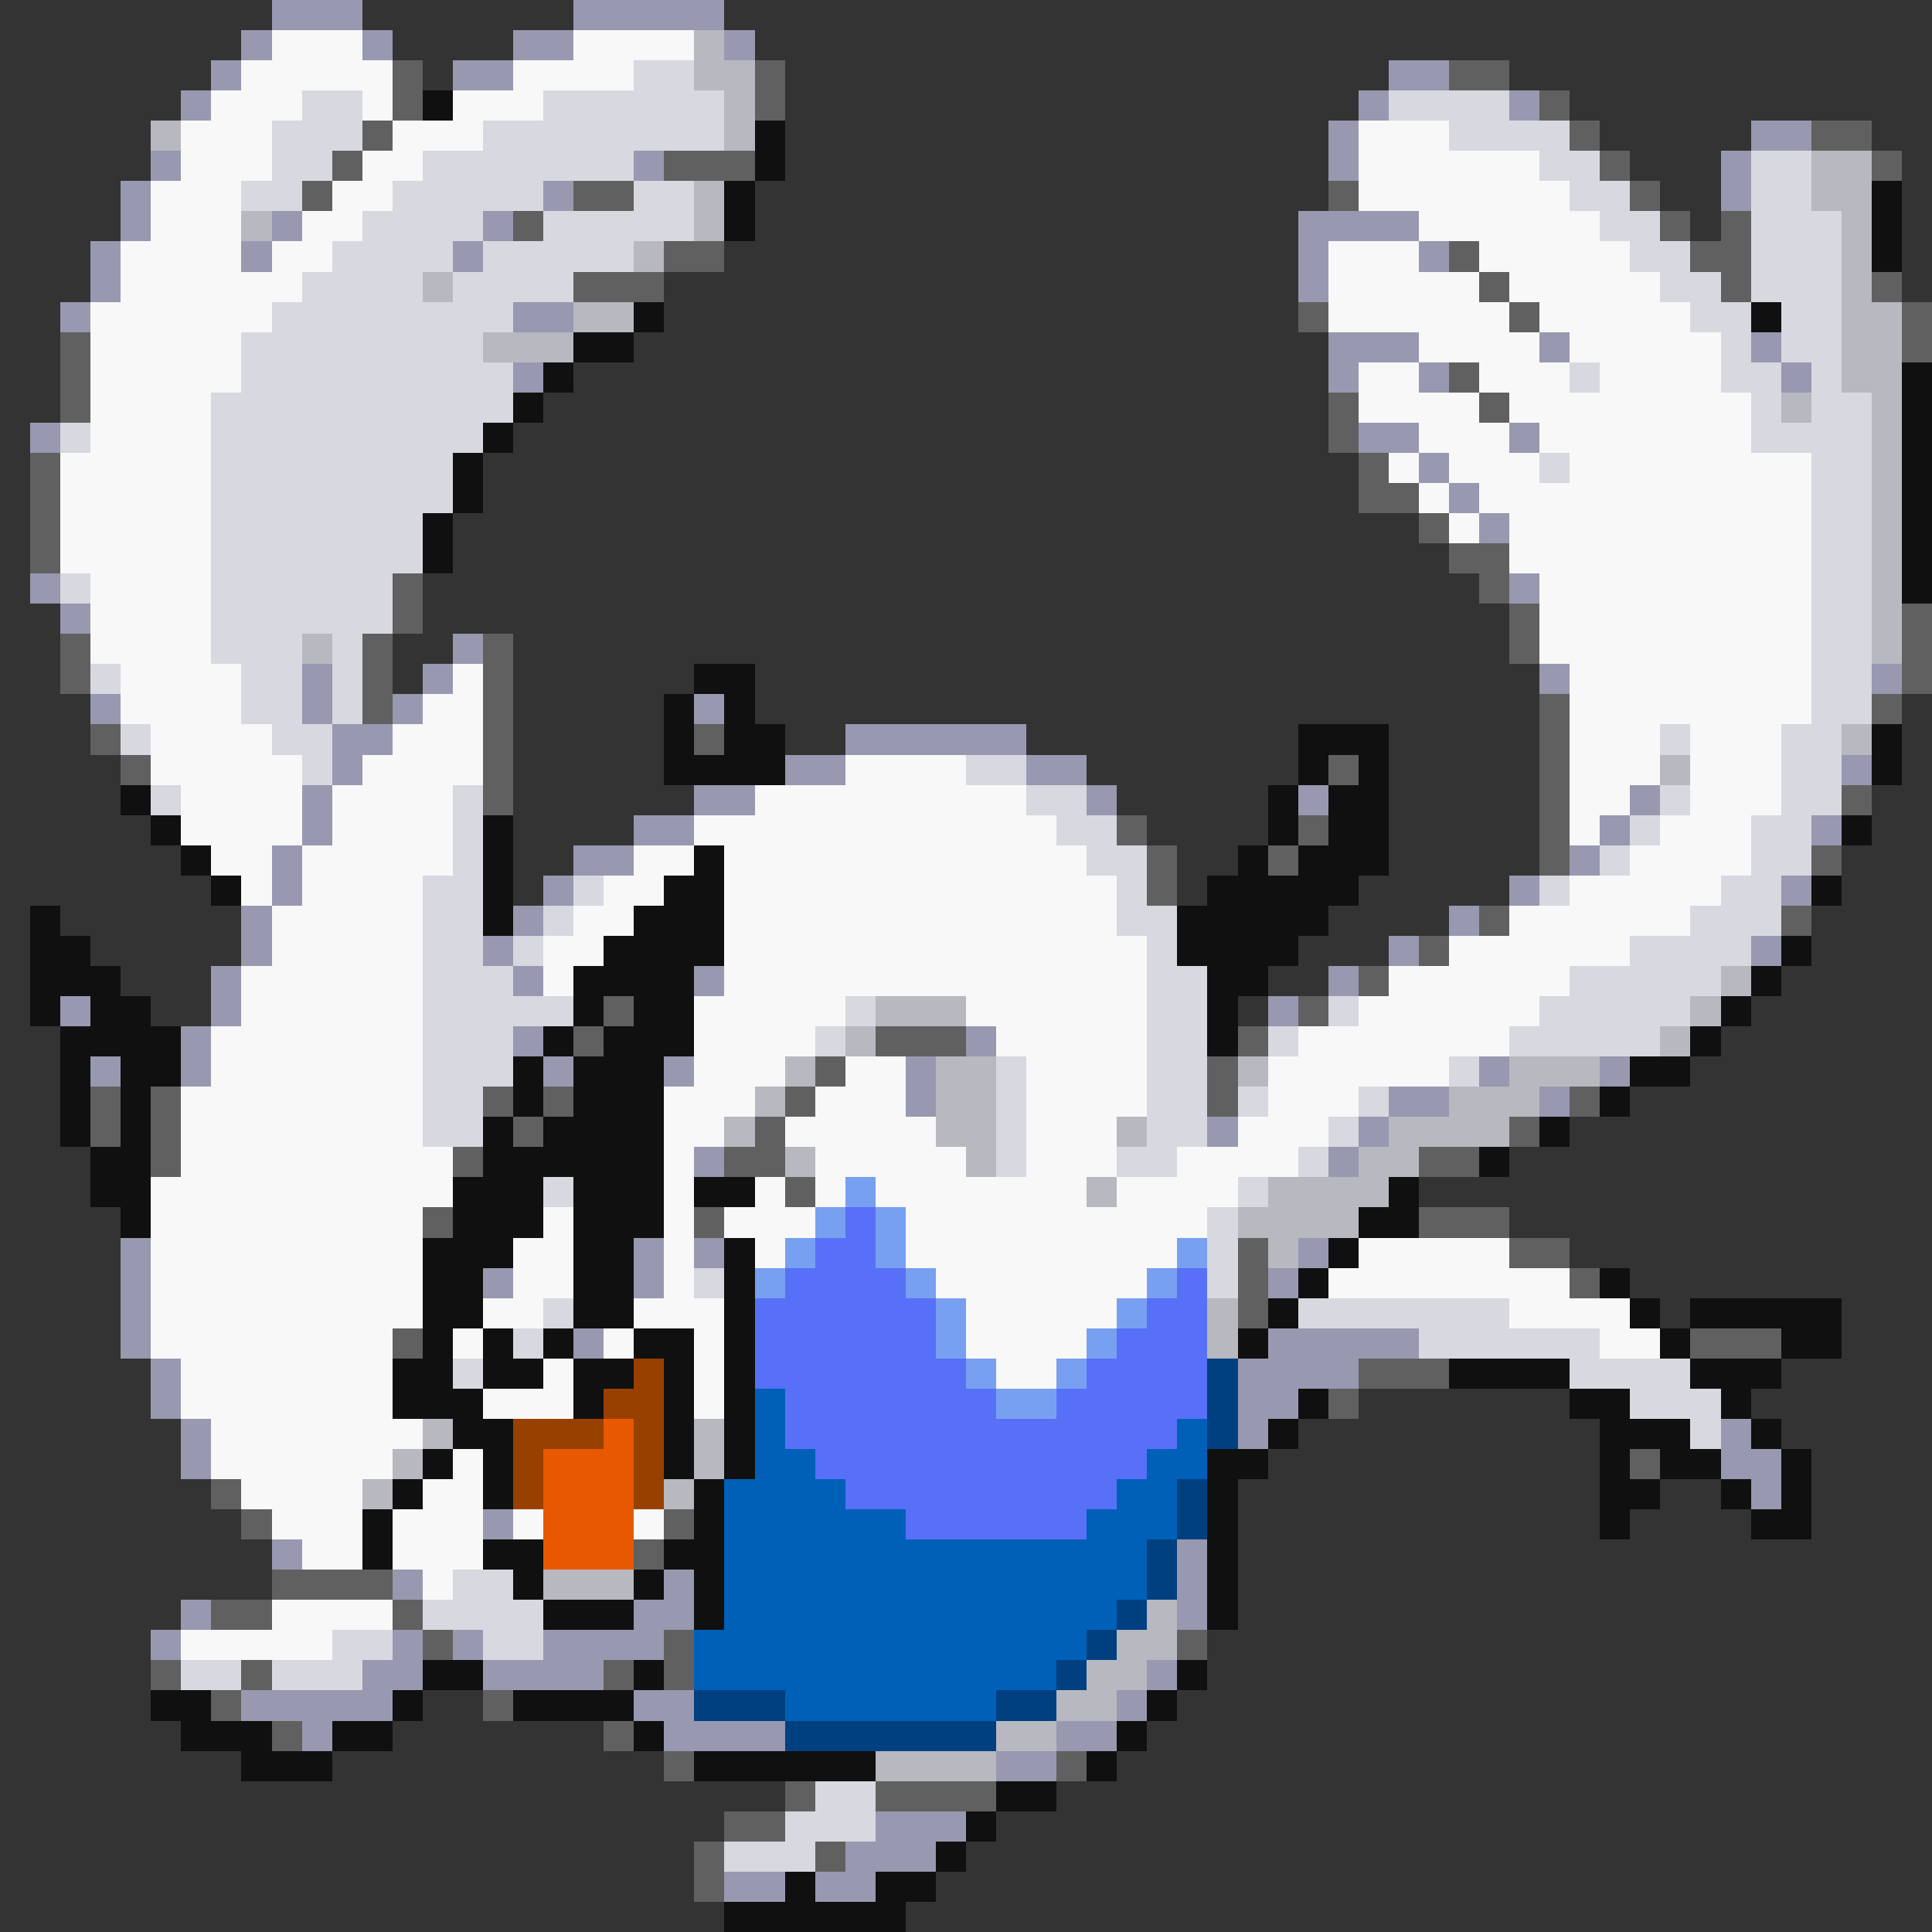 <svg xmlns="http://www.w3.org/2000/svg" viewBox="0 -0.5 64 64" shape-rendering="crispEdges">
<rect x="0" y="-0.5" width="64" height="64" fill="#333333" stroke="none"/>
<path stroke="#9898b0" d="M9 0h3M19 0h5M8 1h1M12 1h1M17 1h2M24 1h1M7 2h1M15 2h2M46 2h2M6 3h1M45 3h1M50 3h1M44 4h1M58 4h2M5 5h1M21 5h1M44 5h1M57 5h1M4 6h1M18 6h1M57 6h1M4 7h1M9 7h1M16 7h1M43 7h4M3 8h1M8 8h1M15 8h1M43 8h1M47 8h1M3 9h1M43 9h1M2 10h1M17 10h2M44 11h3M51 11h1M58 11h1M17 12h1M44 12h1M47 12h1M59 12h1M1 14h1M45 14h2M50 14h1M47 15h1M48 16h1M49 17h1M1 19h1M50 19h1M2 20h1M15 21h1M10 22h1M14 22h1M51 22h1M62 22h1M3 23h1M10 23h1M13 23h1M23 23h1M11 24h2M28 24h6M11 25h1M26 25h2M34 25h2M61 25h1M10 26h1M23 26h2M36 26h1M43 26h1M54 26h1M10 27h1M21 27h2M53 27h1M60 27h1M9 28h1M19 28h2M52 28h1M9 29h1M18 29h1M50 29h1M59 29h1M8 30h1M17 30h1M48 30h1M8 31h1M16 31h1M46 31h1M58 31h1M7 32h1M17 32h1M23 32h1M44 32h1M2 33h1M7 33h1M42 33h1M6 34h1M17 34h1M32 34h1M3 35h1M6 35h1M18 35h1M22 35h1M30 35h1M49 35h1M53 35h1M30 36h1M46 36h2M51 36h1M40 37h1M45 37h1M23 38h1M44 38h1M4 41h1M21 41h1M23 41h1M43 41h1M4 42h1M16 42h1M21 42h1M42 42h1M4 43h1M4 44h1M19 44h1M42 44h5M5 45h1M41 45h4M5 46h1M41 46h2M6 47h1M41 47h1M57 47h1M6 48h1M57 48h2M58 49h1M16 50h1M9 51h1M39 51h1M13 52h1M22 52h1M39 52h1M6 53h1M21 53h2M39 53h1M5 54h1M13 54h1M15 54h1M18 54h4M12 55h2M16 55h4M38 55h1M8 56h5M21 56h2M37 56h1M10 57h1M22 57h4M35 57h2M33 58h2M29 60h3M28 61h3M24 62h2M27 62h2" />
<path stroke="#f8f8f8" d="M9 1h3M19 1h4M8 2h5M17 2h4M7 3h3M12 3h1M15 3h3M6 4h3M13 4h3M45 4h3M6 5h3M12 5h2M45 5h6M5 6h3M11 6h2M45 6h7M5 7h3M10 7h2M47 7h6M4 8h4M9 8h2M44 8h3M49 8h5M4 9h6M44 9h5M50 9h5M3 10h6M44 10h6M51 10h5M3 11h5M47 11h4M52 11h5M3 12h5M45 12h2M49 12h3M53 12h4M3 13h4M45 13h4M50 13h8M3 14h4M47 14h3M51 14h7M2 15h5M46 15h1M48 15h3M52 15h8M2 16h5M47 16h1M49 16h11M2 17h5M48 17h1M50 17h10M2 18h5M50 18h10M3 19h4M51 19h9M3 20h4M51 20h9M3 21h4M51 21h9M4 22h4M15 22h1M52 22h8M4 23h4M14 23h2M52 23h8M5 24h4M13 24h3M52 24h3M56 24h3M5 25h5M12 25h4M28 25h4M52 25h3M56 25h3M6 26h4M11 26h4M25 26h9M52 26h2M56 26h3M6 27h4M11 27h4M23 27h12M52 27h1M55 27h3M7 28h2M10 28h5M21 28h2M24 28h12M54 28h4M8 29h1M10 29h4M20 29h2M24 29h13M52 29h5M9 30h5M19 30h2M24 30h13M50 30h6M9 31h5M18 31h2M24 31h14M48 31h6M8 32h6M18 32h1M24 32h14M46 32h6M8 33h6M23 33h5M32 33h6M45 33h6M7 34h7M23 34h4M33 34h5M43 34h7M7 35h7M23 35h3M28 35h2M34 35h4M42 35h6M6 36h8M22 36h3M27 36h3M34 36h4M42 36h3M6 37h8M22 37h2M26 37h5M34 37h3M41 37h3M6 38h9M22 38h1M27 38h5M34 38h3M39 38h4M5 39h10M22 39h1M25 39h1M27 39h1M29 39h7M37 39h4M5 40h9M18 40h1M22 40h1M24 40h3M30 40h10M5 41h9M17 41h2M22 41h1M25 41h1M30 41h9M45 41h5M5 42h9M17 42h2M22 42h1M31 42h7M44 42h8M5 43h9M16 43h2M21 43h3M32 43h5M50 43h4M5 44h8M15 44h1M20 44h1M23 44h1M32 44h4M53 44h2M6 45h7M18 45h1M23 45h1M33 45h2M6 46h7M16 46h3M23 46h1M7 47h7M7 48h6M15 48h1M8 49h4M14 49h2M9 50h3M13 50h3M17 50h1M21 50h1M10 51h2M13 51h3M14 52h1M9 53h4M6 54h5" />
<path stroke="#b8b8c0" d="M23 1h1M23 2h2M24 3h1M5 4h1M24 4h1M60 5h2M23 6h1M60 6h2M8 7h1M23 7h1M61 7h1M21 8h1M61 8h1M14 9h1M61 9h1M19 10h2M61 10h2M16 11h3M61 11h2M61 12h2M59 13h1M62 13h1M62 14h1M62 15h1M62 16h1M62 17h1M62 18h1M62 19h1M62 20h1M10 21h1M62 21h1M61 24h1M55 25h1M57 32h1M29 33h3M56 33h1M28 34h1M55 34h1M26 35h1M31 35h2M41 35h1M50 35h3M25 36h1M31 36h2M48 36h3M24 37h1M31 37h2M37 37h1M46 37h4M26 38h1M32 38h1M45 38h2M36 39h1M42 39h4M41 40h4M42 41h1M40 43h1M40 44h1M14 47h1M23 47h1M13 48h1M23 48h1M12 49h1M22 49h1M18 52h3M38 53h1M37 54h2M36 55h2M35 56h2M33 57h2M29 58h4" />
<path stroke="#606060" d="M13 2h1M25 2h1M48 2h2M13 3h1M25 3h1M51 3h1M12 4h1M52 4h1M60 4h2M11 5h1M22 5h3M53 5h1M62 5h1M10 6h1M19 6h2M44 6h1M54 6h1M17 7h1M55 7h1M57 7h1M22 8h2M48 8h1M56 8h2M19 9h3M49 9h1M57 9h1M62 9h1M43 10h1M50 10h1M63 10h1M2 11h1M63 11h1M2 12h1M48 12h1M2 13h1M44 13h1M49 13h1M44 14h1M1 15h1M45 15h1M1 16h1M45 16h2M1 17h1M47 17h1M1 18h1M48 18h2M13 19h1M49 19h1M13 20h1M50 20h1M63 20h1M2 21h1M12 21h1M16 21h1M50 21h1M63 21h1M2 22h1M12 22h1M16 22h1M63 22h1M12 23h1M16 23h1M51 23h1M62 23h1M3 24h1M16 24h1M23 24h1M51 24h1M4 25h1M16 25h1M44 25h1M51 25h1M16 26h1M51 26h1M61 26h1M37 27h1M43 27h1M51 27h1M38 28h1M42 28h1M51 28h1M60 28h1M38 29h1M49 30h1M59 30h1M47 31h1M45 32h1M20 33h1M43 33h1M19 34h1M29 34h3M41 34h1M27 35h1M40 35h1M3 36h1M5 36h1M16 36h1M18 36h1M26 36h1M40 36h1M52 36h1M3 37h1M5 37h1M17 37h1M25 37h1M50 37h1M5 38h1M15 38h1M24 38h2M47 38h2M26 39h1M14 40h1M23 40h1M47 40h3M41 41h1M50 41h2M41 42h1M52 42h1M41 43h1M13 44h1M56 44h3M45 45h3M44 46h1M54 48h1M7 49h1M8 50h1M22 50h1M21 51h1M9 52h4M7 53h2M13 53h1M14 54h1M22 54h1M39 54h1M5 55h1M8 55h1M20 55h1M22 55h1M7 56h1M16 56h1M9 57h1M20 57h1M22 58h1M35 58h1M26 59h1M29 59h4M24 60h2M23 61h1M27 61h1M23 62h1" />
<path stroke="#d8d8e0" d="M21 2h2M10 3h2M18 3h6M46 3h4M9 4h3M16 4h8M48 4h4M9 5h2M14 5h7M51 5h2M58 5h2M8 6h2M13 6h5M21 6h2M52 6h2M58 6h2M12 7h4M18 7h5M53 7h2M58 7h3M11 8h4M16 8h5M54 8h2M58 8h3M10 9h4M15 9h4M55 9h2M58 9h3M9 10h8M56 10h2M59 10h2M8 11h8M57 11h1M59 11h2M8 12h9M52 12h1M57 12h2M60 12h1M7 13h10M58 13h1M60 13h2M2 14h1M7 14h9M58 14h4M7 15h8M51 15h1M60 15h2M7 16h8M60 16h2M7 17h7M60 17h2M7 18h7M60 18h2M2 19h1M7 19h6M60 19h2M7 20h6M60 20h2M7 21h3M11 21h1M60 21h2M3 22h1M8 22h2M11 22h1M60 22h2M8 23h2M11 23h1M60 23h2M4 24h1M9 24h2M55 24h1M59 24h2M10 25h1M32 25h2M59 25h2M5 26h1M15 26h1M34 26h2M55 26h1M59 26h2M15 27h1M35 27h2M54 27h1M58 27h2M15 28h1M36 28h2M53 28h1M58 28h2M14 29h2M19 29h1M37 29h1M51 29h1M57 29h2M14 30h2M18 30h1M37 30h2M56 30h3M14 31h2M17 31h1M38 31h1M54 31h4M14 32h3M38 32h2M52 32h5M14 33h5M28 33h1M38 33h2M44 33h1M51 33h5M14 34h3M27 34h1M38 34h2M42 34h1M50 34h5M14 35h3M33 35h1M38 35h2M48 35h1M14 36h2M33 36h1M38 36h2M41 36h1M45 36h1M14 37h2M33 37h1M38 37h2M44 37h1M33 38h1M37 38h2M43 38h1M18 39h1M41 39h1M40 40h1M40 41h1M23 42h1M40 42h1M18 43h1M43 43h7M17 44h1M47 44h6M15 45h1M52 45h4M54 46h3M56 47h1M15 52h2M14 53h4M11 54h2M16 54h2M6 55h2M9 55h3M27 59h2M26 60h3M24 61h3" />
<path stroke="#101010" d="M14 3h1M25 4h1M25 5h1M24 6h1M62 6h1M24 7h1M62 7h1M62 8h1M21 10h1M58 10h1M19 11h2M18 12h1M63 12h1M17 13h1M63 13h1M16 14h1M63 14h1M15 15h1M63 15h1M15 16h1M63 16h1M14 17h1M63 17h1M14 18h1M63 18h1M63 19h1M23 22h2M22 23h1M24 23h1M22 24h1M24 24h2M43 24h3M62 24h1M22 25h4M43 25h1M45 25h1M62 25h1M4 26h1M42 26h1M44 26h2M5 27h1M16 27h1M42 27h1M44 27h2M61 27h1M6 28h1M16 28h1M23 28h1M41 28h1M43 28h3M7 29h1M16 29h1M22 29h2M40 29h5M60 29h1M1 30h1M16 30h1M21 30h3M39 30h5M1 31h2M20 31h4M39 31h4M59 31h1M1 32h3M19 32h4M40 32h2M58 32h1M1 33h1M3 33h2M19 33h1M21 33h2M40 33h1M57 33h1M2 34h4M18 34h1M20 34h3M40 34h1M56 34h1M2 35h1M4 35h2M17 35h1M19 35h3M54 35h2M2 36h1M4 36h1M17 36h1M19 36h3M53 36h1M2 37h1M4 37h1M16 37h1M18 37h4M51 37h1M3 38h2M16 38h6M49 38h1M3 39h2M15 39h3M19 39h3M23 39h2M46 39h1M4 40h1M15 40h3M19 40h3M45 40h2M14 41h3M19 41h2M24 41h1M44 41h1M14 42h2M19 42h2M24 42h1M43 42h1M53 42h1M14 43h2M19 43h2M24 43h1M42 43h1M54 43h1M56 43h5M14 44h1M16 44h1M18 44h1M21 44h2M24 44h1M41 44h1M55 44h1M59 44h2M13 45h2M16 45h2M19 45h2M22 45h1M24 45h1M48 45h4M56 45h3M13 46h3M19 46h1M22 46h1M24 46h1M43 46h1M52 46h2M57 46h1M15 47h2M22 47h1M24 47h1M42 47h1M53 47h3M58 47h1M14 48h1M16 48h1M22 48h1M24 48h1M40 48h2M53 48h1M55 48h2M59 48h1M13 49h1M16 49h1M23 49h1M40 49h1M53 49h2M57 49h1M59 49h1M12 50h1M23 50h1M40 50h1M53 50h1M58 50h2M12 51h1M16 51h2M22 51h2M40 51h1M17 52h1M21 52h1M23 52h1M40 52h1M18 53h3M23 53h1M40 53h1M14 55h2M21 55h1M39 55h1M5 56h2M13 56h1M17 56h4M38 56h1M6 57h3M11 57h2M21 57h1M37 57h1M8 58h3M23 58h6M36 58h1M33 59h2M32 60h1M31 61h1M26 62h1M29 62h2M24 63h6" />
<path stroke="#78a0f0" d="M28 39h1M27 40h1M29 40h1M26 41h1M29 41h1M39 41h1M25 42h1M30 42h1M38 42h1M31 43h1M37 43h1M31 44h1M36 44h1M32 45h1M35 45h1M33 46h2" />
<path stroke="#5870f8" d="M28 40h1M27 41h2M26 42h4M39 42h1M25 43h6M38 43h2M25 44h6M37 44h3M25 45h7M36 45h4M26 46h7M35 46h5M26 47h13M27 48h11M28 49h9M30 50h6" />
<path stroke="#984000" d="M21 45h1M20 46h2M17 47h3M21 47h1M17 48h1M21 48h1M17 49h1M21 49h1" />
<path stroke="#004080" d="M40 45h1M40 46h1M40 47h1M39 49h1M39 50h1M38 51h1M38 52h1M37 53h1M36 54h1M35 55h1M23 56h3M33 56h2M26 57h7" />
<path stroke="#0060b8" d="M25 46h1M25 47h1M39 47h1M25 48h2M38 48h2M24 49h4M37 49h2M24 50h6M36 50h3M24 51h14M24 52h14M24 53h13M23 54h13M23 55h12M26 56h7" />
<path stroke="#e85800" d="M20 47h1M18 48h3M18 49h3M18 50h3M18 51h3" />
</svg>
